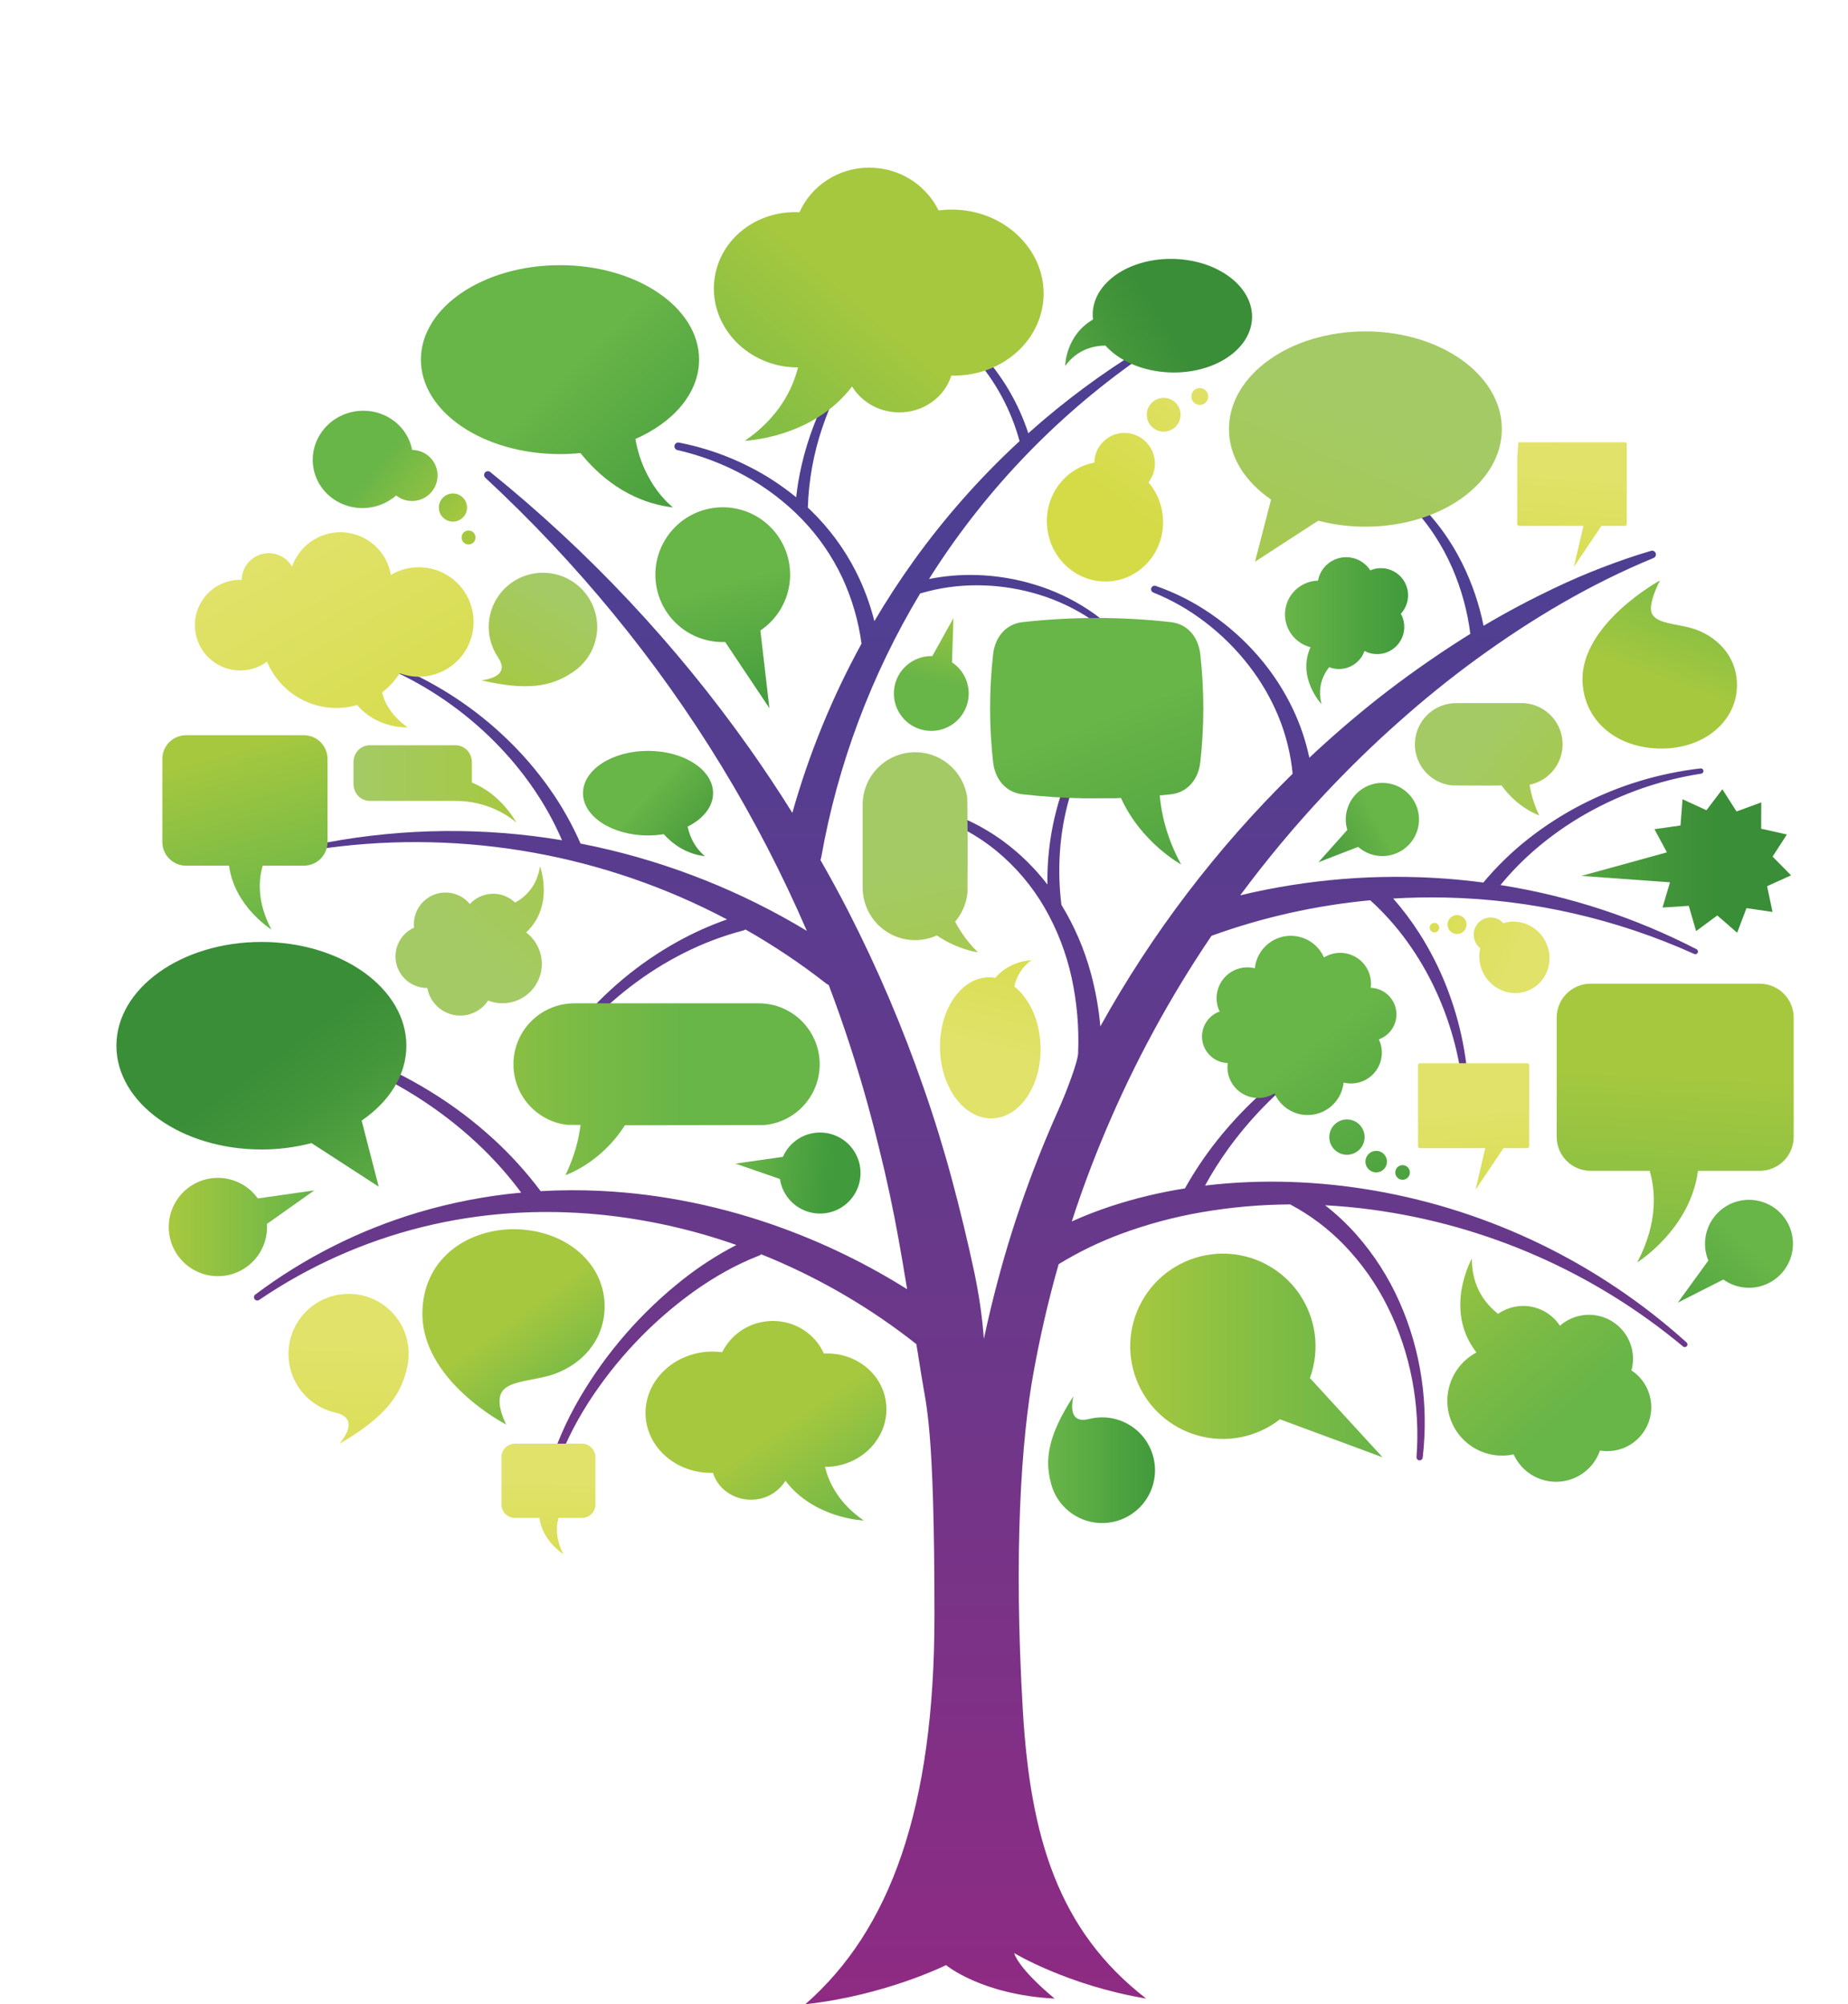 <svg id="Layer_1" data-name="Layer 1" xmlns="http://www.w3.org/2000/svg" xmlns:xlink="http://www.w3.org/1999/xlink" viewBox="0 0 2098.31 2275.72"><defs><style>.cls-1{fill:none;}.cls-2{clip-path:url(#clip-path);}.cls-3{fill:url(#linear-gradient);}.cls-4{clip-path:url(#clip-path-2);}.cls-5{fill:url(#linear-gradient-2);}.cls-6{clip-path:url(#clip-path-3);}.cls-7{fill:url(#linear-gradient-3);}.cls-8{clip-path:url(#clip-path-4);}.cls-9{fill:url(#linear-gradient-4);}.cls-10{clip-path:url(#clip-path-5);}.cls-11{fill:url(#linear-gradient-5);}.cls-12{clip-path:url(#clip-path-6);}.cls-13{fill:url(#linear-gradient-6);}.cls-14{clip-path:url(#clip-path-7);}.cls-15{fill:url(#linear-gradient-7);}.cls-16{clip-path:url(#clip-path-8);}.cls-17{fill:url(#linear-gradient-8);}.cls-18{clip-path:url(#clip-path-9);}.cls-19{fill:url(#linear-gradient-9);}.cls-20{clip-path:url(#clip-path-10);}.cls-21{fill:url(#linear-gradient-10);}.cls-22{clip-path:url(#clip-path-11);}.cls-23{fill:url(#linear-gradient-11);}.cls-24{clip-path:url(#clip-path-12);}.cls-25{fill:url(#linear-gradient-12);}.cls-26{clip-path:url(#clip-path-13);}.cls-27{fill:url(#linear-gradient-13);}.cls-28{clip-path:url(#clip-path-14);}.cls-29{fill:url(#linear-gradient-14);}.cls-30{clip-path:url(#clip-path-15);}.cls-31{fill:url(#linear-gradient-15);}.cls-32{clip-path:url(#clip-path-16);}.cls-33{fill:url(#linear-gradient-16);}.cls-34{clip-path:url(#clip-path-17);}.cls-35{fill:url(#linear-gradient-17);}.cls-36{clip-path:url(#clip-path-18);}.cls-37{fill:url(#linear-gradient-18);}.cls-38{clip-path:url(#clip-path-19);}.cls-39{fill:url(#linear-gradient-19);}.cls-40{clip-path:url(#clip-path-20);}.cls-41{fill:url(#linear-gradient-20);}.cls-42{clip-path:url(#clip-path-21);}.cls-43{fill:url(#linear-gradient-21);}.cls-44{clip-path:url(#clip-path-22);}.cls-45{fill:url(#linear-gradient-22);}.cls-46{clip-path:url(#clip-path-23);}.cls-47{fill:url(#linear-gradient-23);}.cls-48{clip-path:url(#clip-path-24);}.cls-49{fill:url(#linear-gradient-24);}.cls-50{clip-path:url(#clip-path-25);}.cls-51{fill:url(#linear-gradient-25);}.cls-52{clip-path:url(#clip-path-26);}.cls-53{fill:url(#linear-gradient-26);}.cls-54{clip-path:url(#clip-path-27);}.cls-55{fill:url(#linear-gradient-27);}.cls-56{clip-path:url(#clip-path-28);}.cls-57{fill:url(#linear-gradient-28);}.cls-58{clip-path:url(#clip-path-29);}.cls-59{fill:url(#linear-gradient-29);}.cls-60{clip-path:url(#clip-path-30);}.cls-61{fill:url(#linear-gradient-30);}.cls-62{clip-path:url(#clip-path-31);}.cls-63{fill:url(#linear-gradient-31);}.cls-64{clip-path:url(#clip-path-32);}.cls-65{fill:url(#linear-gradient-32);}.cls-66{clip-path:url(#clip-path-33);}.cls-67{fill:url(#linear-gradient-33);}.cls-68{clip-path:url(#clip-path-34);}.cls-69{fill:url(#linear-gradient-34);}.cls-70{clip-path:url(#clip-path-35);}.cls-71{fill:url(#linear-gradient-35);}.cls-72{clip-path:url(#clip-path-36);}.cls-73{fill:url(#linear-gradient-36);}.cls-74{clip-path:url(#clip-path-37);}.cls-75{fill:url(#linear-gradient-37);}.cls-76{clip-path:url(#clip-path-38);}.cls-77{fill:url(#linear-gradient-38);}.cls-78{clip-path:url(#clip-path-39);}.cls-79{fill:url(#linear-gradient-39);}.cls-80{clip-path:url(#clip-path-40);}.cls-81{fill:url(#linear-gradient-40);}.cls-82{clip-path:url(#clip-path-41);}.cls-83{fill:url(#linear-gradient-41);}.cls-84{clip-path:url(#clip-path-42);}.cls-85{fill:url(#linear-gradient-42);}</style><clipPath id="clip-path" transform="translate(101.59 153.34)"><path class="cls-1" d="M977.2,221a4,4,0,0,0,.62,5.59,217.75,217.75,0,0,1,26.77,25.54,238.41,238.41,0,0,1,51.5,95.43c-.66.61-1.34,1.19-2,1.8A897.41,897.41,0,0,0,935.71,483.62Q912,516.7,891.22,551.92a272.69,272.69,0,0,0-21.17-56.72,262.29,262.29,0,0,0-51-69c-1.11-1.08-2.27-2.11-3.39-3.18a313.69,313.69,0,0,1,16.46-90.85,356.54,356.54,0,0,1,41.68-84.62,2.8,2.8,0,0,0-4.58-3.23,364.65,364.65,0,0,0-46.47,84.47,339,339,0,0,0-14.24,46.44,317.8,317.8,0,0,0-6.11,36.08,288.69,288.69,0,0,0-52.81-34.53,304.24,304.24,0,0,0-80.15-27.59h0a4.35,4.35,0,0,0-1.78,8.52,294,294,0,0,1,76.6,29.2A272.66,272.66,0,0,1,809,436.21a246.48,246.48,0,0,1,45.82,66.45,260.24,260.24,0,0,1,21.81,74.83A916.09,916.09,0,0,0,798.08,769.6q-23.46-37.58-49-73.71a1565.38,1565.38,0,0,0-294-313.28l0,0a4.3,4.3,0,0,0-5.61,6.51c104.29,96.74,195,207.14,268.24,327.45a1504.93,1504.93,0,0,1,96.79,187,790.37,790.37,0,0,0-239.1-95.43q-8.88-1.95-17.8-3.68a354.42,354.42,0,0,0-34.93-62A389.69,389.69,0,0,0,474.27,686a406.93,406.93,0,0,0-122.66-81.39,3.1,3.1,0,0,0-2.54,5.66,397.71,397.71,0,0,1,116.54,84.35A376.07,376.07,0,0,1,510.06,751a341.15,341.15,0,0,1,26.47,49.69,766.54,766.54,0,0,0-267.29,2.61h0a3.1,3.1,0,0,0,1,6.12,756.92,756.92,0,0,1,453.67,81.2,360.32,360.32,0,0,0-55.82,25A394.54,394.54,0,0,0,606.14,958a411.35,411.35,0,0,0-95,114.31,3.14,3.14,0,0,0,5.42,3.16,402,402,0,0,1,97.11-108.12A380.48,380.48,0,0,1,675,928.69a341.82,341.82,0,0,1,67.42-25.54,3.18,3.18,0,0,0,.33-.1,8.5,8.5,0,0,0,2.11-1,745.26,745.26,0,0,1,91.21,61c.25.19.56.43.82.61a19.44,19.44,0,0,0,2.52,1.47q25.41,67.14,44.44,136.22,7,25.2,13.1,50.62,6.32,25.35,11.75,50.89c7.25,34,13.28,68.31,18.85,102.62l.86,5a751.58,751.58,0,0,0-141.9-69.48c-66.17-24.12-135.74-38.73-205.82-42.15a639,639,0,0,0-68.37.28,430.38,430.38,0,0,0-53.89-59.41,471.11,471.11,0,0,0-71.78-54,492.12,492.12,0,0,0-166-64.23,3.76,3.76,0,0,0-1.51,7.36A481.67,481.67,0,0,1,379.46,1097a456.47,456.47,0,0,1,67.76,54.55,414.78,414.78,0,0,1,43,49.25,604.39,604.39,0,0,0-117,22.51,588.89,588.89,0,0,0-185,93.29l0,0a3.76,3.76,0,0,0,4.37,6.11,576.54,576.54,0,0,1,185.22-82.84c65.72-16.31,134-20.67,200.94-14.2a664,664,0,0,1,155.8,34.59,377.36,377.36,0,0,0-60.54,39,482,482,0,0,0-117.52,134.89c-15,25.88-27.36,53.36-35.4,82.22a3.76,3.76,0,0,0,7.2,2.14c9-27.74,22.11-54,37.71-78.59a467.31,467.31,0,0,1,119-126c23.5-16.83,48.5-31.22,75.14-41.53l.43-.17a11.2,11.2,0,0,0,2.22-1.34q5.21,2.07,10.37,4.23a711.29,711.29,0,0,1,165.71,97.7l1.63,9.89q2.16,12.88,4.13,25.82c5.21,34.5,14.8,53.62,14.8,272.88s-50.63,357.09-146.65,440.94c91-10,159.83-44.43,159.83-44.43s40.14,33.68,123.26,38c-43-35.83-45.86-51.62-45.86-51.62s60.21,36.55,149.79,51.6c-99.83-77.22-131.51-183.12-140-327-10.53-178.33-2-308,12.54-386.05q5.13-28.1,11.47-55.93,7.44-32.67,16.64-64.87a405.89,405.89,0,0,1,70.61-34.29,513.86,513.86,0,0,1,92.35-24.78,609.74,609.74,0,0,1,99.91-8.79,244.75,244.75,0,0,1,61.5,46.35,280.66,280.66,0,0,1,49.47,70.49c25.81,51.93,36.92,111.42,32.51,169.94a3.5,3.5,0,0,0,7,.67c7-59.51-1.66-121.27-26.38-176.77a297.2,297.2,0,0,0-49.21-76.72,267.48,267.48,0,0,0-35.21-33q26.65,1.43,53.18,5a696.73,696.73,0,0,1,353.2,155.33,3,3,0,0,0,4-4.6l0,0a710.63,710.63,0,0,0-353.85-172.27c-63.32-11-128.43-13.51-192.86-5.8a394,394,0,0,1,26.33-41.71,428,428,0,0,1,40.43-48,467.15,467.15,0,0,1,99.46-77.47,3.66,3.66,0,0,0-3.54-6.41,477.39,477.39,0,0,0-105,74.6,446.16,446.16,0,0,0-44,47.76,411.08,411.08,0,0,0-36.34,54.11l-.07.12-.12.23a537.31,537.31,0,0,0-83.84,20.16,469.2,469.2,0,0,0-44.61,17.32q17.06-52.56,38.69-103.52A1291,1291,0,0,1,1274,909.2a728.12,728.12,0,0,1,180.24-40.34,299.12,299.12,0,0,1,42.15,47.22,334.42,334.42,0,0,1,32.23,55.26,355.66,355.66,0,0,1,32,124.55,2.77,2.77,0,0,0,5.54-.21,364.78,364.78,0,0,0-25.61-129.47,350.05,350.05,0,0,0-30.34-59.53,322.93,322.93,0,0,0-29.91-39.82q29.78-1.74,59.7-1.1a726.36,726.36,0,0,1,282.29,64.14,3,3,0,0,0,2.61-5.38h0a736,736,0,0,0-222.79-72.94,328.7,328.7,0,0,1,40.61-41.39,362.81,362.81,0,0,1,56.63-39.64,383,383,0,0,1,130.88-45.48,3,3,0,0,0-.78-5.93,391.87,391.87,0,0,0-135.59,41.28,376,376,0,0,0-60.21,38.73,340.29,340.29,0,0,0-51,49.58c-13.8-1.81-27.64-3.29-41.53-4.34a761.62,761.62,0,0,0-234.49,18.84A1299.44,1299.44,0,0,1,1403,747.72c26.25-27.94,53.72-54.82,82.47-80.32a1152.75,1152.75,0,0,1,89.69-72.58c62.25-45.32,129-85.1,200.82-114.61a4.31,4.31,0,0,0-2.84-8.12h0c-18.85,5.48-37.46,12-55.81,19.06s-36.48,14.88-54.26,23.37c-27.3,13-54.09,27.2-80.14,42.68a288.71,288.71,0,0,0-24.16-70.75A260.1,260.1,0,0,0,1535,447.57a238.82,238.82,0,0,0-30.33-33.78l-.06-.06a4,4,0,0,0-5.52,5.72,231.05,231.05,0,0,1,27.55,34,248.57,248.57,0,0,1,20.83,38.3,275.27,275.27,0,0,1,20.44,74.61c-2.81,1.75-5.63,3.49-8.43,5.27a1177.57,1177.57,0,0,0-96.82,68.44q-40.14,31.77-77.55,66.94a250,250,0,0,0-18.23-54.33,267,267,0,0,0-39.44-60.61A282.86,282.86,0,0,0,1274,544.14a260.25,260.25,0,0,0-63.58-32.32l-.07,0a4,4,0,0,0-2.74,7.46,250.34,250.34,0,0,1,59.66,34.15,269.3,269.3,0,0,1,48.55,48.16A249.64,249.64,0,0,1,1350,660.12a228.91,228.91,0,0,1,16.14,65.07h0A1254.49,1254.49,0,0,0,1147.81,1012a349.4,349.4,0,0,0-10.88-60.63,298.12,298.12,0,0,0-33.33-77.32,312.09,312.09,0,0,1-1.68-60.27,294.1,294.1,0,0,1,10.26-59.67,257.32,257.32,0,0,1,23.09-56,228.83,228.83,0,0,1,36.44-48.58,2.89,2.89,0,0,0-4-4.13A235.69,235.69,0,0,0,1128.36,694a266.71,266.71,0,0,0-26,57.11A313.86,313.86,0,0,0,1087.72,851a250.19,250.19,0,0,0-49.87-49,235.93,235.93,0,0,0-81.26-38.47l-.1,0a4.49,4.49,0,0,0-2.42,8.64,224.62,224.62,0,0,1,75.58,40.49,237.74,237.74,0,0,1,55,64.9,276,276,0,0,1,30.54,79.25,336.66,336.66,0,0,1,7.39,84.72v.69c-.26,10.29-13.93,45.74-22.24,64.24q-24.47,54.6-43.85,111.33c-12.93,37.76-23.88,76.18-33.23,115q-4.08,17-7.71,34.1c-.53-6.73-1.13-13.46-1.86-20.19-2-18.16-5.05-36.21-8.72-54.12q-11.44-53.64-25.64-106.49t-32.25-104.43A1555.5,1555.5,0,0,0,861.59,881.3Q846.46,851.86,830,823.17a22.69,22.69,0,0,0,1-3.68c18.5-104.88,56.84-206.83,112.24-299.08a7.62,7.62,0,0,0,.93-.18,222.83,222.83,0,0,1,63.22-9,240.45,240.45,0,0,1,63.67,8.55,225.51,225.51,0,0,1,59.12,25.54,188.72,188.72,0,0,1,48.41,42.51,2.68,2.68,0,0,0,4.25-3.27A195,195,0,0,0,1134.22,539a233.29,233.29,0,0,0-60.48-28.42,251.5,251.5,0,0,0-66.15-11,238.73,238.73,0,0,0-54.29,4.51c1.26-2,2.47-4,3.74-6A874.84,874.84,0,0,1,1200,248a3.6,3.6,0,0,0-3.91-6h0A892.41,892.41,0,0,0,1066,338.57,248.67,248.67,0,0,0,1011.24,246a225,225,0,0,0-28.48-25.7l-.06-.06a4,4,0,0,0-2.39-.8,4,4,0,0,0-3.11,1.5"/></clipPath><linearGradient id="linear-gradient" x1="571.11" y1="1671.67" x2="575.84" y2="1671.67" gradientTransform="matrix(0, 398.17, 398.17, 0, -664497.62, -226765.03)" gradientUnits="userSpaceOnUse"><stop offset="0" stop-color="#4f3f92"/><stop offset="0.02" stop-color="#4f3f92"/><stop offset="0.5" stop-color="#6e3789"/><stop offset="0.94" stop-color="#952882"/><stop offset="1" stop-color="#952882"/></linearGradient><clipPath id="clip-path-2" transform="translate(101.59 153.34)"><path class="cls-1" d="M550.74,985.85a69.26,69.26,0,0,0-8.6,138l15.43.11c-2.05,17.16-7.19,36.27-17.09,57,0,0,39.82-13.13,67.46-56.63l158.59-.26a69.27,69.27,0,0,0-6.61-138.22Z"/></clipPath><linearGradient id="linear-gradient-2" x1="562.94" y1="1670.35" x2="567.67" y2="1670.35" gradientTransform="matrix(73.5, 0, 0, -73.5, -40943.74, 124007.36)" gradientUnits="userSpaceOnUse"><stop offset="0" stop-color="#a6c83f"/><stop offset="0.63" stop-color="#7cbb45"/><stop offset="1" stop-color="#68b548"/></linearGradient><clipPath id="clip-path-3" transform="translate(101.59 153.34)"><path class="cls-1" d="M1028.47,956.86a41.64,41.64,0,0,0-8.59-.52c-31.5,1.44-55.74,38.45-54.12,82.66s28.45,78.91,60,77.48,55.73-38.44,54.12-82.66c-1-28.88-12.86-53.69-29.72-67a47.69,47.69,0,0,1,19.45-29.88s-24.4.12-41.09,20"/></clipPath><linearGradient id="linear-gradient-3" x1="568.56" y1="1675.09" x2="573.29" y2="1675.09" gradientTransform="matrix(31.82, 0, 0, -31.82, -17073.62, 54322.33)" gradientUnits="userSpaceOnUse"><stop offset="0" stop-color="#e0e269"/><stop offset="1" stop-color="#d4db47"/></linearGradient><clipPath id="clip-path-4" transform="translate(101.59 153.34)"><path class="cls-1" d="M1139.14,201.81a46.45,46.45,0,0,0,.31,7.66c-31.41,18.18-31.58,52.75-31.58,52.75,14.1-19.63,33.72-23.1,45.69-23.17,15.56,17.37,42.26,29.34,73.08,30.47,49.95,1.82,91.74-25.55,93.37-61.13s-37.57-65.88-87.52-67.71c-1.57-.05-3.12-.08-4.68-.08-47.84,0-87.1,26.75-88.67,61.21"/></clipPath><linearGradient id="linear-gradient-4" x1="576.74" y1="1684.64" x2="581.47" y2="1684.64" gradientTransform="matrix(37.71, 0, 0, -37.71, -20710.4, 63734.12)" gradientUnits="userSpaceOnUse"><stop offset="0" stop-color="#68b548"/><stop offset="0.1" stop-color="#62b046"/><stop offset="0.67" stop-color="#45973b"/><stop offset="1" stop-color="#3a8e37"/></linearGradient><clipPath id="clip-path-5" transform="translate(101.59 153.34)"><path class="cls-1" d="M1704.43,963.59a38.49,38.49,0,0,0-38.49,38.5v135.45a38.49,38.49,0,0,0,38.49,38.5h67.06c6.27,21,10.24,58-14.12,104,0,0,60.35-37.48,69-104h70.16a38.5,38.5,0,0,0,38.52-38.5V1002.09a38.51,38.51,0,0,0-38.5-38.51Z"/></clipPath><linearGradient id="linear-gradient-5" x1="573.04" y1="1678.77" x2="577.77" y2="1678.77" gradientTransform="matrix(-73.98, 0, 0, 73.98, 44253.64, -123068.9)" gradientUnits="userSpaceOnUse"><stop offset="0" stop-color="#a6c83f"/><stop offset="0.02" stop-color="#a6c83f"/><stop offset="0.63" stop-color="#7ebc45"/><stop offset="0.94" stop-color="#68b548"/><stop offset="1" stop-color="#68b548"/></linearGradient><clipPath id="clip-path-6" transform="translate(101.59 153.34)"><path class="cls-1" d="M109.58,681.47a26.85,26.85,0,0,0-26.84,26.84v94.42a26.84,26.84,0,0,0,26.85,26.82H158.5c6,46.35,48.06,72.49,48.06,72.49-17-32-14.21-57.81-9.83-72.49h46.74a26.81,26.81,0,0,0,26.82-26.82V708.31a26.83,26.83,0,0,0-26.82-26.84Z"/></clipPath><linearGradient id="linear-gradient-6" x1="563.72" y1="1656.35" x2="568.45" y2="1656.35" gradientTransform="matrix(0, 46.9, 46.9, 0, -77506.23, -25746.1)" xlink:href="#linear-gradient-5"/><clipPath id="clip-path-7" transform="translate(101.59 153.34)"><path class="cls-1" d="M483.06,1485.88a15.27,15.27,0,0,0-15.27,15.27v53.71a15.25,15.25,0,0,0,15.26,15.27h27.83c3.41,26.36,27.34,41.24,27.34,41.24-9.66-18.24-8.08-32.9-5.6-41.24h26.59a15.26,15.26,0,0,0,15.27-15.27v-53.71a15.27,15.27,0,0,0-15.27-15.27Z"/></clipPath><linearGradient id="linear-gradient-7" x1="589.91" y1="1653.48" x2="594.64" y2="1653.48" gradientTransform="matrix(-27.2, 0, 0, 27.2, 16584.22, -43428.37)" xlink:href="#linear-gradient-3"/><clipPath id="clip-path-8" transform="translate(101.59 153.34)"><path class="cls-1" d="M1059.38,553.07c-18.62,2.07-30.93,16.54-33.3,36.12a548.77,548.77,0,0,0,0,123.23c2.37,19.58,14.68,34,33.3,36.12q34.69,3.9,69.58,4.56l34.91-.11c2.44-.07,4.89-.19,7.34-.27,23.06,50.88,68.29,75.47,68.29,75.47-16-29.43-22.34-56.45-24.27-78.36,4.25-.4,8.49-.81,12.72-1.29,18.61-2.08,30.92-16.54,33.29-36.12a548.77,548.77,0,0,0,0-123.23c-2.37-19.58-14.68-34.05-33.29-36.12a753.31,753.31,0,0,0-168.57,0"/></clipPath><linearGradient id="linear-gradient-8" x1="568.99" y1="1672.64" x2="573.72" y2="1672.64" gradientTransform="matrix(0, 68.72, 68.72, 0, -113806.26, -38441.08)" gradientUnits="userSpaceOnUse"><stop offset="0" stop-color="#68b548"/><stop offset="0.02" stop-color="#68b548"/><stop offset="1" stop-color="#419a3c"/></linearGradient><clipPath id="clip-path-9" transform="translate(101.59 153.34)"><path class="cls-1" d="M1551.82,645a46.84,46.84,0,0,0-4.47,93.47l41.08.17,15-.12c18.45,26,42.73,34,42.73,34a125.29,125.29,0,0,1-11-34.85,46.82,46.82,0,0,0-9.39-92.7Z"/></clipPath><linearGradient id="linear-gradient-9" x1="575.5" y1="1681.07" x2="580.23" y2="1681.07" gradientTransform="matrix(0, 37.12, 37.12, 0, -60815.36, -20675.92)" gradientUnits="userSpaceOnUse"><stop offset="0" stop-color="#a4ca65"/><stop offset="0.02" stop-color="#a4ca65"/><stop offset="1" stop-color="#a6c83f"/></linearGradient><clipPath id="clip-path-10" transform="translate(101.59 153.34)"><path class="cls-1" d="M877.94,760.33v94.15a59.56,59.56,0,0,0,84.17,54.32c24.53,16.6,46.75,19.15,46.75,19.15a139,139,0,0,1-26-34.78,59.27,59.27,0,0,0,14.06-33l.23-52.31-.43-54.94a59.64,59.64,0,0,0-118.81,7.41"/></clipPath><linearGradient id="linear-gradient-10" x1="569.4" y1="1668.39" x2="574.14" y2="1668.39" gradientTransform="matrix(0, 43.89, 43.89, 0, -72285.43, -24160.85)" xlink:href="#linear-gradient-9"/><clipPath id="clip-path-11" transform="translate(101.59 153.34)"><path class="cls-1" d="M1695.3,620.84c2.06,47.08,42.86,77.92,94.89,75.64,46.57-2.05,81.77-33.47,80.44-74.11-1.15-35.69-29.21-58.29-58.12-64.13-21-4.26-34.63-5.81-38.69-15.47-4.53-10.81,9.5-37.16,9.5-37.16s-90.88,49.68-88,115.23"/></clipPath><linearGradient id="linear-gradient-11" x1="582.48" y1="1662.45" x2="587.22" y2="1662.45" gradientTransform="matrix(37.46, 0, 0, -37.46, -20055.77, 62871.84)" xlink:href="#linear-gradient-5"/><clipPath id="clip-path-12" transform="translate(101.59 153.34)"><path class="cls-1" d="M30.59,1034c0,65.07,73.69,117.81,164.62,117.81a222.89,222.89,0,0,0,56.91-7.24l76.3,49.48-19.38-75c31.28-21.44,50.79-51.61,50.79-85.06,0-65.07-73.7-117.82-164.62-117.82S30.59,969,30.59,1034"/></clipPath><linearGradient id="linear-gradient-12" x1="575.68" y1="1685.61" x2="580.41" y2="1685.61" gradientTransform="matrix(0, -50.38, -50.38, 0, 85114.99, 30297.25)" xlink:href="#linear-gradient-4"/><clipPath id="clip-path-13" transform="translate(101.59 153.34)"><path class="cls-1" d="M1293.83,333.82c0,31.47,18.36,59.87,47.8,80.05l-18.24,70.58,71.81-46.58a209.51,209.51,0,0,0,53.55,6.81c85.58,0,154.94-49.63,154.94-110.86s-69.36-110.88-154.94-110.88-154.92,49.64-154.92,110.88"/></clipPath><linearGradient id="linear-gradient-13" x1="564.7" y1="1672.29" x2="569.43" y2="1672.29" gradientTransform="matrix(-71.9, 0, 0, 71.9, 42078.48, -119881.8)" xlink:href="#linear-gradient-9"/><clipPath id="clip-path-14" transform="translate(101.59 153.34)"><path class="cls-1" d="M1623.31,348.89a2.15,2.15,0,0,0-2.14,2.13v90.62a2.15,2.15,0,0,0,2.14,2.14h73l-10.77,46.42,31.21-46.42h26.6a2.15,2.15,0,0,0,2.14-2.14V351a2.15,2.15,0,0,0-2.14-2.13Z"/></clipPath><linearGradient id="linear-gradient-14" x1="557.53" y1="1684.02" x2="562.26" y2="1684.02" gradientTransform="matrix(-30.97, 0, 0, 30.97, 18975.52, -51738.73)" xlink:href="#linear-gradient-3"/><clipPath id="clip-path-15" transform="translate(101.59 153.34)"><path class="cls-1" d="M1510.7,1053.91a2.2,2.2,0,0,0-2.18,2.17v92.05a2.19,2.19,0,0,0,2.18,2.18h74.1l-10.94,47.15,31.7-47.15h27a2.18,2.18,0,0,0,2.17-2.18v-92.05a2.19,2.19,0,0,0-2.17-2.17Z"/></clipPath><linearGradient id="linear-gradient-15" x1="577.81" y1="1682.73" x2="582.54" y2="1682.73" gradientTransform="matrix(0, 28.05, 28.05, 0, -45622.61, -15096.15)" xlink:href="#linear-gradient-3"/><clipPath id="clip-path-16" transform="translate(101.59 153.34)"><path class="cls-1" d="M768.23,1347a63.79,63.79,0,0,0-49.79,35,82.91,82.91,0,0,0-16.05-.57c-41.5,2.59-73.26,35.43-70.9,73.39,2.31,37,36.22,65.2,76.41,64.17,5.66,18,23.34,30.89,44.05,30.5A45.64,45.64,0,0,0,790.24,1528c32.53,43,88.89,45.07,88.89,45.07-28-19.25-39.49-42.55-44-60.82a72.75,72.75,0,0,0,10-.66c37.49-5.1,64-37.77,59.21-73-4.53-33.28-35.41-56.9-70.44-55.07-9.83-22.15-32.39-37-57.78-37a65.86,65.86,0,0,0-7.89.47"/></clipPath><linearGradient id="linear-gradient-16" x1="576.93" y1="1657.6" x2="581.66" y2="1657.6" gradientTransform="matrix(0, 34.88, 34.88, 0, -57042.32, -18649.07)" xlink:href="#linear-gradient-2"/><clipPath id="clip-path-17" transform="translate(101.59 153.34)"><path class="cls-1" d="M560.38,747.26c0,26.5,33.06,48,73.84,48A111.34,111.34,0,0,0,652,793.78c9.29,10.3,24.71,22.54,46.9,25,0,0-15-10.69-19.7-33.56,17.53-8.78,28.87-22.51,28.87-38,0-26.5-33-48-73.83-48s-73.84,21.47-73.84,48"/></clipPath><linearGradient id="linear-gradient-17" x1="557.8" y1="1665.23" x2="562.53" y2="1665.23" gradientTransform="matrix(0, 28.68, 28.68, 0, -47129.99, -15244.88)" xlink:href="#linear-gradient-4"/><clipPath id="clip-path-18" transform="translate(101.59 153.34)"><path class="cls-1" d="M317.77,692.87c-10,.21-18,8.74-18,19.21v24.73c0,10.62,8.24,19.21,18.41,19.21h97.63v.13s37.07-2.24,68.84,24.4c0,0-17-32.24-50.46-45.33V712.08c0-10.47-8-19-18-19.21Z"/></clipPath><linearGradient id="linear-gradient-18" x1="554.33" y1="1675.89" x2="559.06" y2="1675.89" gradientTransform="matrix(39.08, 0, 0, -39.08, -21259.79, 66377.16)" xlink:href="#linear-gradient-9"/><clipPath id="clip-path-19" transform="translate(101.59 153.34)"><path class="cls-1" d="M1490.78,1169.59a8.31,8.31,0,1,0,.35,0h-.35m-30-16.19a12.22,12.22,0,1,0,.48,0h-.48m-33.4-35.71a20.07,20.07,0,1,0,.83,0c-.28,0-.55,0-.83,0m-69.68-208a41.1,41.1,0,0,0-34.49,36.37,34,34,0,0,0-6.8-1,35.28,35.28,0,0,0-7.08.38,35,35,0,0,0-29.13,40,31.89,31.89,0,0,0,1.18,5,35.17,35.17,0,0,0,1.85,4.71,30.15,30.15,0,0,0,9.2,58.53,33.78,33.78,0,0,0-.33,5,36.39,36.39,0,0,0,.42,5.17,35,35,0,0,0,46.83,27.32,34.44,34.44,0,0,0,6.18-3,41.08,41.08,0,0,0,78.47-12.32,35,35,0,0,0,6.81,1,35,35,0,0,0,36.21-40.36,33.73,33.73,0,0,0-1.18-5,35.44,35.44,0,0,0-1.85-4.69,30.19,30.19,0,0,0,19.64-33.07,30.18,30.18,0,0,0-28.84-25.47,36.62,36.62,0,0,0,.33-5,35,35,0,0,0-40.4-34.29,36,36,0,0,0-6.86,1.81,34.38,34.38,0,0,0-6.17,3,41.06,41.06,0,0,0-44-24.06"/></clipPath><linearGradient id="linear-gradient-19" x1="574.86" y1="1673.14" x2="579.59" y2="1673.14" gradientTransform="matrix(0, 56.95, 56.95, 0, -93899.02, -31703.12)" xlink:href="#linear-gradient-8"/><clipPath id="clip-path-20" transform="translate(101.59 153.34)"><path class="cls-1" d="M1574.81,1382.3A62.18,62.18,0,0,0,1617.1,1498a52.79,52.79,0,0,0,98-4.35,49.94,49.94,0,0,0,35.69-91c.17-.62.39-1.24.54-1.88a50,50,0,0,0-81.69-48.83,49.85,49.85,0,0,0-70.27-13.47c-15.34-12.17-30-31.89-29.69-62.83,0,0-32.84,57.74,5.11,106.6"/></clipPath><linearGradient id="linear-gradient-20" x1="578.09" y1="1672.55" x2="582.82" y2="1672.55" gradientTransform="matrix(0, 58.2, 58.2, 0, -95683.06, -32464.57)" xlink:href="#linear-gradient-2"/><clipPath id="clip-path-21" transform="translate(101.59 153.34)"><path class="cls-1" d="M1412.22,482.8a32.51,32.51,0,0,0-17.33,23.14,38,38,0,0,0-16.37,4.1,38.37,38.37,0,0,0,7.91,71.47c-15.64,34.84,12.51,64.68,12.51,64.68-4.72-18.51,1.21-32.47,8.62-42a30.75,30.75,0,0,0,40.17-18.34,30.85,30.85,0,0,0,41.85-41.22c-.18-.36-.39-.7-.6-1.06a30.82,30.82,0,0,0-34.69-49.32,32.57,32.57,0,0,0-42.07-11.43"/></clipPath><linearGradient id="linear-gradient-21" x1="576.87" y1="1681.79" x2="581.6" y2="1681.79" gradientTransform="matrix(29.55, 0, 0, -29.55, -15589.92, 50420.43)" xlink:href="#linear-gradient-8"/><clipPath id="clip-path-22" transform="translate(101.59 153.34)"><path class="cls-1" d="M483.35,871.55a35.82,35.82,0,0,0-51.4,1.57,35.9,35.9,0,0,0-63.51,25.36c0,.48.11.94.16,1.41a35.88,35.88,0,0,0,15,68.59,37.94,37.94,0,0,0,69.06,14.23,44.68,44.68,0,0,0,43.15-77.31c32.48-30.36,15.74-75.07,15.74-75.07-3.27,22-15.93,34.32-28.2,41.22"/></clipPath><linearGradient id="linear-gradient-22" x1="563.59" y1="1681.22" x2="568.32" y2="1681.22" gradientTransform="matrix(47.18, 0, 0, -47.18, -26161.81, 80229.01)" xlink:href="#linear-gradient-9"/><clipPath id="clip-path-23" transform="translate(101.59 153.34)"><path class="cls-1" d="M1524.68,895.17a5.39,5.39,0,1,0,2.49-.61,5.41,5.41,0,0,0-2.49.61m57.49-4.66a19.67,19.67,0,0,0-3,32.78,41.38,41.38,0,0,0,3.64,28.64c10.41,20,34.58,28.08,54,18s26.68-34.53,16.27-54.57c-9.32-17.89-29.6-26.17-47.66-20.54a19.44,19.44,0,0,0-14.43-6.45,19.11,19.11,0,0,0-8.84,2.17m-34.32-3.64a10.77,10.77,0,1,0,5-1.22,10.79,10.79,0,0,0-5,1.22"/></clipPath><linearGradient id="linear-gradient-23" x1="562.68" y1="1668.34" x2="567.41" y2="1668.34" gradientTransform="matrix(0, -34.24, -34.24, 0, 58721.2, 20220.51)" xlink:href="#linear-gradient-3"/><clipPath id="clip-path-24" transform="translate(101.59 153.34)"><path class="cls-1" d="M1171,338.42a34.29,34.29,0,0,0-30,33.52c-34.22,6.23-57.92,39.08-53.39,75.13,4.65,37.31,37.74,63.9,73.89,59.4s61.68-38.38,57-75.67a69.29,69.29,0,0,0-16-36.45,34.88,34.88,0,0,0-27.37-56.19,33.74,33.74,0,0,0-4.24.26"/></clipPath><linearGradient id="linear-gradient-24" x1="559.49" y1="1665.33" x2="564.22" y2="1665.33" gradientTransform="matrix(-37.05, 0, 0, 37.05, 22070.89, -61274.71)" xlink:href="#linear-gradient-3"/><clipPath id="clip-path-25" transform="translate(101.59 153.34)"><path class="cls-1" d="M1217.39,298.52a19.19,19.19,0,1,0,2.36-.14,19.15,19.15,0,0,0-2.36.14"/></clipPath><linearGradient id="linear-gradient-25" x1="559.49" y1="1665.22" x2="564.22" y2="1665.22" gradientTransform="matrix(-37.05, 0, 0, 37.05, 22012.71, -61378.4)" xlink:href="#linear-gradient-3"/><clipPath id="clip-path-26" transform="translate(101.59 153.34)"><path class="cls-1" d="M1259.56,287.33a9.59,9.59,0,1,0,1.19-.07,11.87,11.87,0,0,0-1.19.07"/></clipPath><linearGradient id="linear-gradient-26" x1="559.49" y1="1665.67" x2="564.22" y2="1665.67" gradientTransform="matrix(-37.05, 0, 0, 37.05, 22011.54, -61413.22)" xlink:href="#linear-gradient-3"/><clipPath id="clip-path-27" transform="translate(101.59 153.34)"><path class="cls-1" d="M654,458.94A76.48,76.48,0,0,0,721.8,575.62L772,650.71l-10.19-88.17A76.48,76.48,0,1,0,654,458.94"/></clipPath><linearGradient id="linear-gradient-27" x1="559.6" y1="1664.11" x2="564.33" y2="1664.11" gradientTransform="matrix(0, 33.71, 33.71, 0, -55374.71, -18355.77)" xlink:href="#linear-gradient-8"/><clipPath id="clip-path-28" transform="translate(101.59 153.34)"><path class="cls-1" d="M1279.3,1270.36a105.21,105.21,0,1,0,72.4,187.83l116.54,43.13-82.49-90a105.19,105.19,0,0,0-98.7-141.25c-2.57,0-5.14.09-7.75.28"/></clipPath><linearGradient id="linear-gradient-28" x1="572.09" y1="1666.06" x2="576.82" y2="1666.06" gradientTransform="matrix(60.56, 0, 0, -60.56, -33361.51, 102433.54)" xlink:href="#linear-gradient-2"/><clipPath id="clip-path-29" transform="translate(101.59 153.34)"><path class="cls-1" d="M97.6,1211.77a55.8,55.8,0,1,0,103.89,24.58l53.77-38.09-64.12,9.15a55.74,55.74,0,0,0-93.54,4.36"/></clipPath><linearGradient id="linear-gradient-29" x1="547.5" y1="1664.88" x2="552.23" y2="1664.88" gradientTransform="matrix(34.93, 0, 0, -34.93, -18932.52, 59551.16)" xlink:href="#linear-gradient-5"/><clipPath id="clip-path-30" transform="translate(101.59 153.34)"><path class="cls-1" d="M1835.36,1249a49.66,49.66,0,0,0,2.78,28.93l-34.63,47.77,51.71-26.21a49.93,49.93,0,1,0-19.86-50.49"/></clipPath><linearGradient id="linear-gradient-30" x1="567.36" y1="1687" x2="572.09" y2="1687" gradientTransform="matrix(-39.08, 0, 0, 39.08, 24059.65, -64653.31)" xlink:href="#linear-gradient-8"/><clipPath id="clip-path-31" transform="translate(101.59 153.34)"><path class="cls-1" d="M804.75,1139.8a45.72,45.72,0,0,0-17.39,20.39l-53.88,7.67L784,1185.34a46,46,0,1,0,20.73-45.54"/></clipPath><linearGradient id="linear-gradient-31" x1="557" y1="1661.63" x2="561.73" y2="1661.63" gradientTransform="matrix(0, 21.64, 21.64, 0, -35156.85, -10941.64)" xlink:href="#linear-gradient-8"/><clipPath id="clip-path-32" transform="translate(101.59 153.34)"><path class="cls-1" d="M1428.34,764.78a41.38,41.38,0,0,0-.12,24.19l-32.66,36.64,45-17.36a41.55,41.55,0,1,0,39.79-70.84,41.51,41.51,0,0,0-52,27.37"/></clipPath><linearGradient id="linear-gradient-32" x1="561.84" y1="1671.91" x2="566.57" y2="1671.91" gradientTransform="matrix(-24.99, 0, 0, 24.99, 15501.43, -41004.3)" xlink:href="#linear-gradient-4"/><clipPath id="clip-path-33" transform="translate(101.59 153.34)"><path class="cls-1" d="M957,591.62a42.47,42.47,0,1,0,22.34,7.07L981,548.47Z"/></clipPath><linearGradient id="linear-gradient-33" x1="559.75" y1="1662.34" x2="564.48" y2="1662.34" gradientTransform="matrix(-23.07, 0, 0, 23.07, 13966.08, -37730.08)" xlink:href="#linear-gradient-5"/><clipPath id="clip-path-34" transform="translate(101.59 153.34)"><polygon class="cls-1" points="1835.99 766.63 1808.84 754.15 1806.53 783.95 1776.94 788.12 1791.1 814.44 1693.92 841.21 1794.6 848.46 1786.11 877.11 1815.93 875.17 1824.26 903.86 1848.31 886.1 1870.86 905.74 1881.48 877.8 1911.03 882.12 1904.86 852.89 1932.09 840.53 1911.09 819.27 1927.32 794.16 1898.13 787.61 1898.22 757.74 1870.15 768.02 1854.07 742.81 1835.99 766.63"/></clipPath><linearGradient id="linear-gradient-34" x1="578.82" y1="1673.65" x2="583.55" y2="1673.65" gradientTransform="matrix(50.34, 0, 0, -50.34, -27425.65, 85228.68)" xlink:href="#linear-gradient-4"/><clipPath id="clip-path-35" transform="translate(101.59 153.34)"><path class="cls-1" d="M1091,1527.68a59.88,59.88,0,0,0,2.31,8.3c.14.43.27.87.42,1.3l0-.08a60,60,0,1,0,41.45-79.39l0-.08c-15.55,4.21-22.65-4.06-18-25.67-28.39,43.62-32.19,70.52-26.24,95.62"/></clipPath><linearGradient id="linear-gradient-35" x1="569.34" y1="1654.16" x2="574.07" y2="1654.16" gradientTransform="matrix(25.62, 0, 0, -25.62, -13396.37, 44041.33)" xlink:href="#linear-gradient-8"/><clipPath id="clip-path-36" transform="translate(101.59 153.34)"><path class="cls-1" d="M464.51,523.08a61.55,61.55,0,0,0-.73,69.72h-.1c9.46,13.54,3.94,23.28-18.54,26.32,52,12.27,79.28,6.6,101.47-7.86a60.64,60.64,0,0,0,7.2-5.11l1.13-.86h-.11a61.34,61.34,0,0,0-4.53-97.09,61.59,61.59,0,0,0-85.79,14.9"/></clipPath><linearGradient id="linear-gradient-36" x1="571.51" y1="1652.53" x2="576.24" y2="1652.53" gradientTransform="matrix(-30.51, 0, 0, 30.51, 17998.54, -49859.14)" xlink:href="#linear-gradient-9"/><clipPath id="clip-path-37" transform="translate(101.59 153.34)"><path class="cls-1" d="M806.16,87.68c-48-2.49-90.22,29.84-96.42,75.4-6.56,48.18,29.73,92.9,81,99.88a100.16,100.16,0,0,0,13.75.91c-6.23,25-22,56.91-60.29,83.26,0,0,77.16-2.84,121.7-61.7,10.49,17.26,29.94,29.05,52.41,29.47,28.34.54,52.55-17.16,60.3-41.76,55,1.41,101.44-37.16,104.6-87.85,3.23-51.95-40.23-96.92-97.06-100.46a113.56,113.56,0,0,0-22,.77,87.37,87.37,0,0,0-68.18-47.95A89.49,89.49,0,0,0,885.26,37c-34.75,0-65.64,20.36-79.1,50.68"/></clipPath><linearGradient id="linear-gradient-37" x1="567.97" y1="1664.29" x2="572.7" y2="1664.29" gradientTransform="matrix(-71.31, 0, 0, 71.31, 41394.62, -118483.99)" xlink:href="#linear-gradient-5"/><clipPath id="clip-path-38" transform="translate(101.59 153.34)"><path class="cls-1" d="M429.32,449.1a7.93,7.93,0,1,0,1.09-.08,8,8,0,0,0-1.09.08m-18.8-42a16,16,0,1,0,2.21-.15,16.64,16.64,0,0,0-2.21.15M303,313.56c-31.17,4.25-53.11,32.2-49,62.41s32.71,51.26,63.88,47a58,58,0,0,0,30.36-13.7,29,29,0,1,0,18.17-51.73c-5-26-28.46-44.53-55.35-44.53a59.29,59.29,0,0,0-8,.55"/></clipPath><linearGradient id="linear-gradient-38" x1="598.05" y1="1674.94" x2="602.78" y2="1674.94" gradientTransform="matrix(0, -26.92, -26.92, 0, 45429.48, 16583.81)" xlink:href="#linear-gradient-5"/><clipPath id="clip-path-39" transform="translate(101.59 153.34)"><path class="cls-1" d="M376.32,255c0,59.23,70.71,107.24,157.94,107.24a229.84,229.84,0,0,0,23.23-1.16c19.15,24,53.62,55.65,105.1,61.71,0,0-33.42-24.68-42.72-77.68,43.5-19.11,72.32-52.32,72.32-90.11,0-59.24-70.7-107.25-157.93-107.25S376.32,195.76,376.32,255"/></clipPath><linearGradient id="linear-gradient-39" x1="557.67" y1="1672.27" x2="562.4" y2="1672.27" gradientTransform="translate(85327.42 -28004.27) rotate(90) scale(50.71)" xlink:href="#linear-gradient-8"/><clipPath id="clip-path-40" transform="translate(101.59 153.34)"><path class="cls-1" d="M284.66,1316.45A68.22,68.22,0,0,0,279,1450.51l-.09.07c17.93,3.75,20.85,15.8,5,35.33,51.3-29.57,69.05-54.87,76-83.4a67.87,67.87,0,0,0,1.94-9.59c.08-.51.18-1,.25-1.56l-.09.08a68,68,0,0,0-67.7-75.68,69.28,69.28,0,0,0-9.69.69"/></clipPath><linearGradient id="linear-gradient-40" x1="579.56" y1="1657.63" x2="584.29" y2="1657.63" gradientTransform="matrix(-48.07, 0, 0, 48.07, 28174.26, -78277.27)" xlink:href="#linear-gradient-3"/><clipPath id="clip-path-41" transform="translate(101.59 153.34)"><path class="cls-1" d="M378.08,1334c-3.49,79.75,95.14,130.18,95.14,130.18s-11.62-21.63-6.11-34.79c4.93-11.75,21.48-13.65,47.07-18.81,35.17-7.11,69.29-34.6,70.71-78,1.61-49.42-41.22-87.65-97.86-90.14-1.75-.07-3.5-.11-5.26-.11-48.58,0-101,29.44-103.69,91.71"/></clipPath><linearGradient id="linear-gradient-41" x1="569.87" y1="1650.43" x2="574.6" y2="1650.43" gradientTransform="matrix(0, 29.74, 29.74, 0, -48595.89, -15603.01)" xlink:href="#linear-gradient-2"/><clipPath id="clip-path-42" transform="translate(101.59 153.34)"><path class="cls-1" d="M230.05,490A30.64,30.64,0,0,0,172.9,505c-.58,0-1.14,0-1.7,0a51.47,51.47,0,1,0,30.44,92.95,85.2,85.2,0,0,0,102.29,49.24c23.48,27.42,57.26,25.28,57.26,25.28-19.15-13.73-26.36-28.57-28.9-39.63a85.31,85.31,0,0,0,19.92-21.75,62.15,62.15,0,1,0-10-111.63A58.09,58.09,0,0,0,230.05,490"/></clipPath><linearGradient id="linear-gradient-42" x1="561.87" y1="1664.87" x2="566.6" y2="1664.87" gradientTransform="matrix(0, 67.13, 67.13, 0, -111481.46, -37260.05)" xlink:href="#linear-gradient-3"/></defs><title>Lets_Talk_Tree</title><g class="cls-2"><rect class="cls-3" x="287.82" y="372.82" width="1646.71" height="1902.89"/></g><g class="cls-4"><rect class="cls-5" x="583.05" y="1139.19" width="347.74" height="195.11"/></g><g class="cls-6"><rect class="cls-7" x="920.77" y="948.56" width="204.05" height="157.7" transform="translate(-120.42 1923.82) rotate(-75.96)"/></g><g class="cls-8"><rect class="cls-9" x="1089.48" y="95.28" width="250.54" height="221.38" transform="translate(166.05 800.75) rotate(-30.62)"/></g><g class="cls-10"><rect class="cls-11" x="1635.36" y="979.09" width="330.21" height="285.41" transform="matrix(0.05, -1, 1, 0.05, 686.67, 3013.8)"/></g><g class="cls-12"><rect class="cls-13" x="57.27" y="660.87" width="238.49" height="261.78" transform="translate(-98.36 226.55) rotate(-15.08)"/></g><g class="cls-14"><rect class="cls-15" x="457.14" y="1493.8" width="127.99" height="109.65" transform="translate(-937.86 2186.09) rotate(-88.64)"/></g><g class="cls-16"><rect class="cls-17" x="979.59" y="513.59" width="328.15" height="349.34" transform="translate(-71.51 622.92) rotate(-21.61)"/></g><g class="cls-18"><rect class="cls-19" x="1486.68" y="603.45" width="204.22" height="210.58" transform="translate(145.9 1662.8) rotate(-51.45)"/></g><g class="cls-20"><rect class="cls-21" x="855.44" y="689.43" width="175.92" height="249.77" transform="translate(-48.98 370.7) rotate(-12.18)"/></g><g class="cls-22"><rect class="cls-23" x="1660.44" y="484.45" width="243.51" height="235.47" transform="translate(699.57 2217.2) rotate(-69.66)"/></g><g class="cls-24"><rect class="cls-25" x="-19.64" y="845.96" width="429.7" height="418.37" transform="translate(-481.69 469.97) rotate(-36.03)"/></g><g class="cls-26"><rect class="cls-27" x="1267.45" y="159.72" width="362.63" height="387.95" transform="translate(653.21 1698.31) rotate(-66.74)"/></g><g class="cls-28"><rect class="cls-29" x="1608.49" y="352.64" width="149.62" height="133.8" transform="matrix(0.07, -1, 1, 0.07, 1249.21, 2222.91)"/></g><g class="cls-30"><rect class="cls-31" x="1503.69" y="1049.7" width="135.9" height="151.97" transform="translate(27.25 265.13) rotate(-3.98)"/></g><g class="cls-32"><rect class="cls-33" x="589.57" y="1287.07" width="359.11" height="345.5" transform="translate(-591.66 848.89) rotate(-34.62)"/></g><g class="cls-34"><rect class="cls-35" x="540.16" y="664.29" width="188.12" height="189.53" transform="translate(-251.9 859.15) rotate(-47.03)"/></g><g class="cls-36"><rect class="cls-37" x="401.32" y="846.21" width="184.87" height="87.68"/></g><g class="cls-38"><rect class="cls-39" x="1201.92" y="865.53" width="358.07" height="364.28" transform="translate(-250.26 1246.57) rotate(-38.69)"/></g><g class="cls-40"><rect class="cls-41" x="1480.04" y="1228.11" width="352.26" height="353.43" transform="translate(-412.79 1630.14) rotate(-42.21)"/></g><g class="cls-42"><rect class="cls-43" x="1453.58" y="632.64" width="147.92" height="166.89"/></g><g class="cls-44"><rect class="cls-45" x="312.98" y="791" width="248.83" height="249.41" transform="translate(-429.67 766.47) rotate(-47.12)"/></g><g class="cls-46"><rect class="cls-47" x="1520.85" y="848.77" width="142.83" height="168.12" transform="translate(209.49 2182.6) rotate(-66.82)"/></g><g class="cls-48"><rect class="cls-49" x="1042.12" y="317.37" width="222.04" height="214.39" transform="translate(239.69 1270.5) rotate(-54.52)"/></g><g class="cls-50"><rect class="cls-51" x="1191.93" y="290.12" width="55.66" height="55.93" transform="matrix(0.58, -0.81, 0.81, 0.58, 354.35, 1280.07)"/></g><g class="cls-52"><rect class="cls-53" x="1246.82" y="283.13" width="27.82" height="27.96" transform="translate(388.62 1304.63) rotate(-54.52)"/></g><g class="cls-54"><rect class="cls-55" x="604.47" y="403.52" width="229.09" height="266.35" transform="translate(-15.66 364.93) rotate(-15.49)"/></g><g class="cls-56"><rect class="cls-57" x="1279.37" y="1423.42" width="290.45" height="231.24"/></g><g class="cls-58"><rect class="cls-59" x="183.68" y="1337.4" width="173.17" height="119.52"/></g><g class="cls-60"><rect class="cls-61" x="1782.56" y="1177.99" width="177.12" height="178.61" transform="translate(-218.55 1973.38) rotate(-48.27)"/></g><g class="cls-62"><rect class="cls-63" x="752.2" y="1103.55" width="111.12" height="156.57" transform="translate(-338.21 2037.18) rotate(-85.01)"/></g><g class="cls-64"><rect class="cls-65" x="1381.44" y="713.04" width="147.21" height="135.05" transform="translate(-94.49 918.83) rotate(-27.69)"/></g><g class="cls-66"><rect class="cls-67" x="879.98" y="553.92" width="151.54" height="123.06" transform="translate(251.53 1570.61) rotate(-77.64)"/></g><g class="cls-68"><rect class="cls-69" x="1795.51" y="896.15" width="238.17" height="162.92"/></g><g class="cls-70"><rect class="cls-71" x="1186.61" y="1585.4" width="132.9" height="152.03"/></g><g class="cls-72"><rect class="cls-73" x="421.4" y="469.72" width="187.11" height="188.9" transform="translate(-132.17 868.82) rotate(-59.04)"/></g><g class="cls-74"><rect class="cls-75" x="651.61" y="-54.2" width="486.46" height="492.53" transform="translate(258.38 886.61) rotate(-48.37)"/></g><g class="cls-76"><rect class="cls-77" x="225.66" y="267.82" width="237.47" height="242.92" transform="translate(-73.26 565.79) rotate(-51.06)"/></g><g class="cls-78"><rect class="cls-79" x="325.14" y="76.6" width="418.23" height="417.33" transform="translate(53.68 605.63) rotate(-44.11)"/></g><g class="cls-80"><rect class="cls-81" x="205.84" y="1328.87" width="172.34" height="143.93" transform="translate(-1011.64 1824.23) rotate(-89.1)"/></g><g class="cls-82"><rect class="cls-83" x="329.49" y="1201.09" width="302.12" height="304.26" transform="translate(-605.93 699.94) rotate(-36.28)"/></g><g class="cls-84"><rect class="cls-85" x="85.33" y="388.15" width="385.18" height="349.21" transform="translate(-136.88 359.33) rotate(-29.08)"/></g></svg>